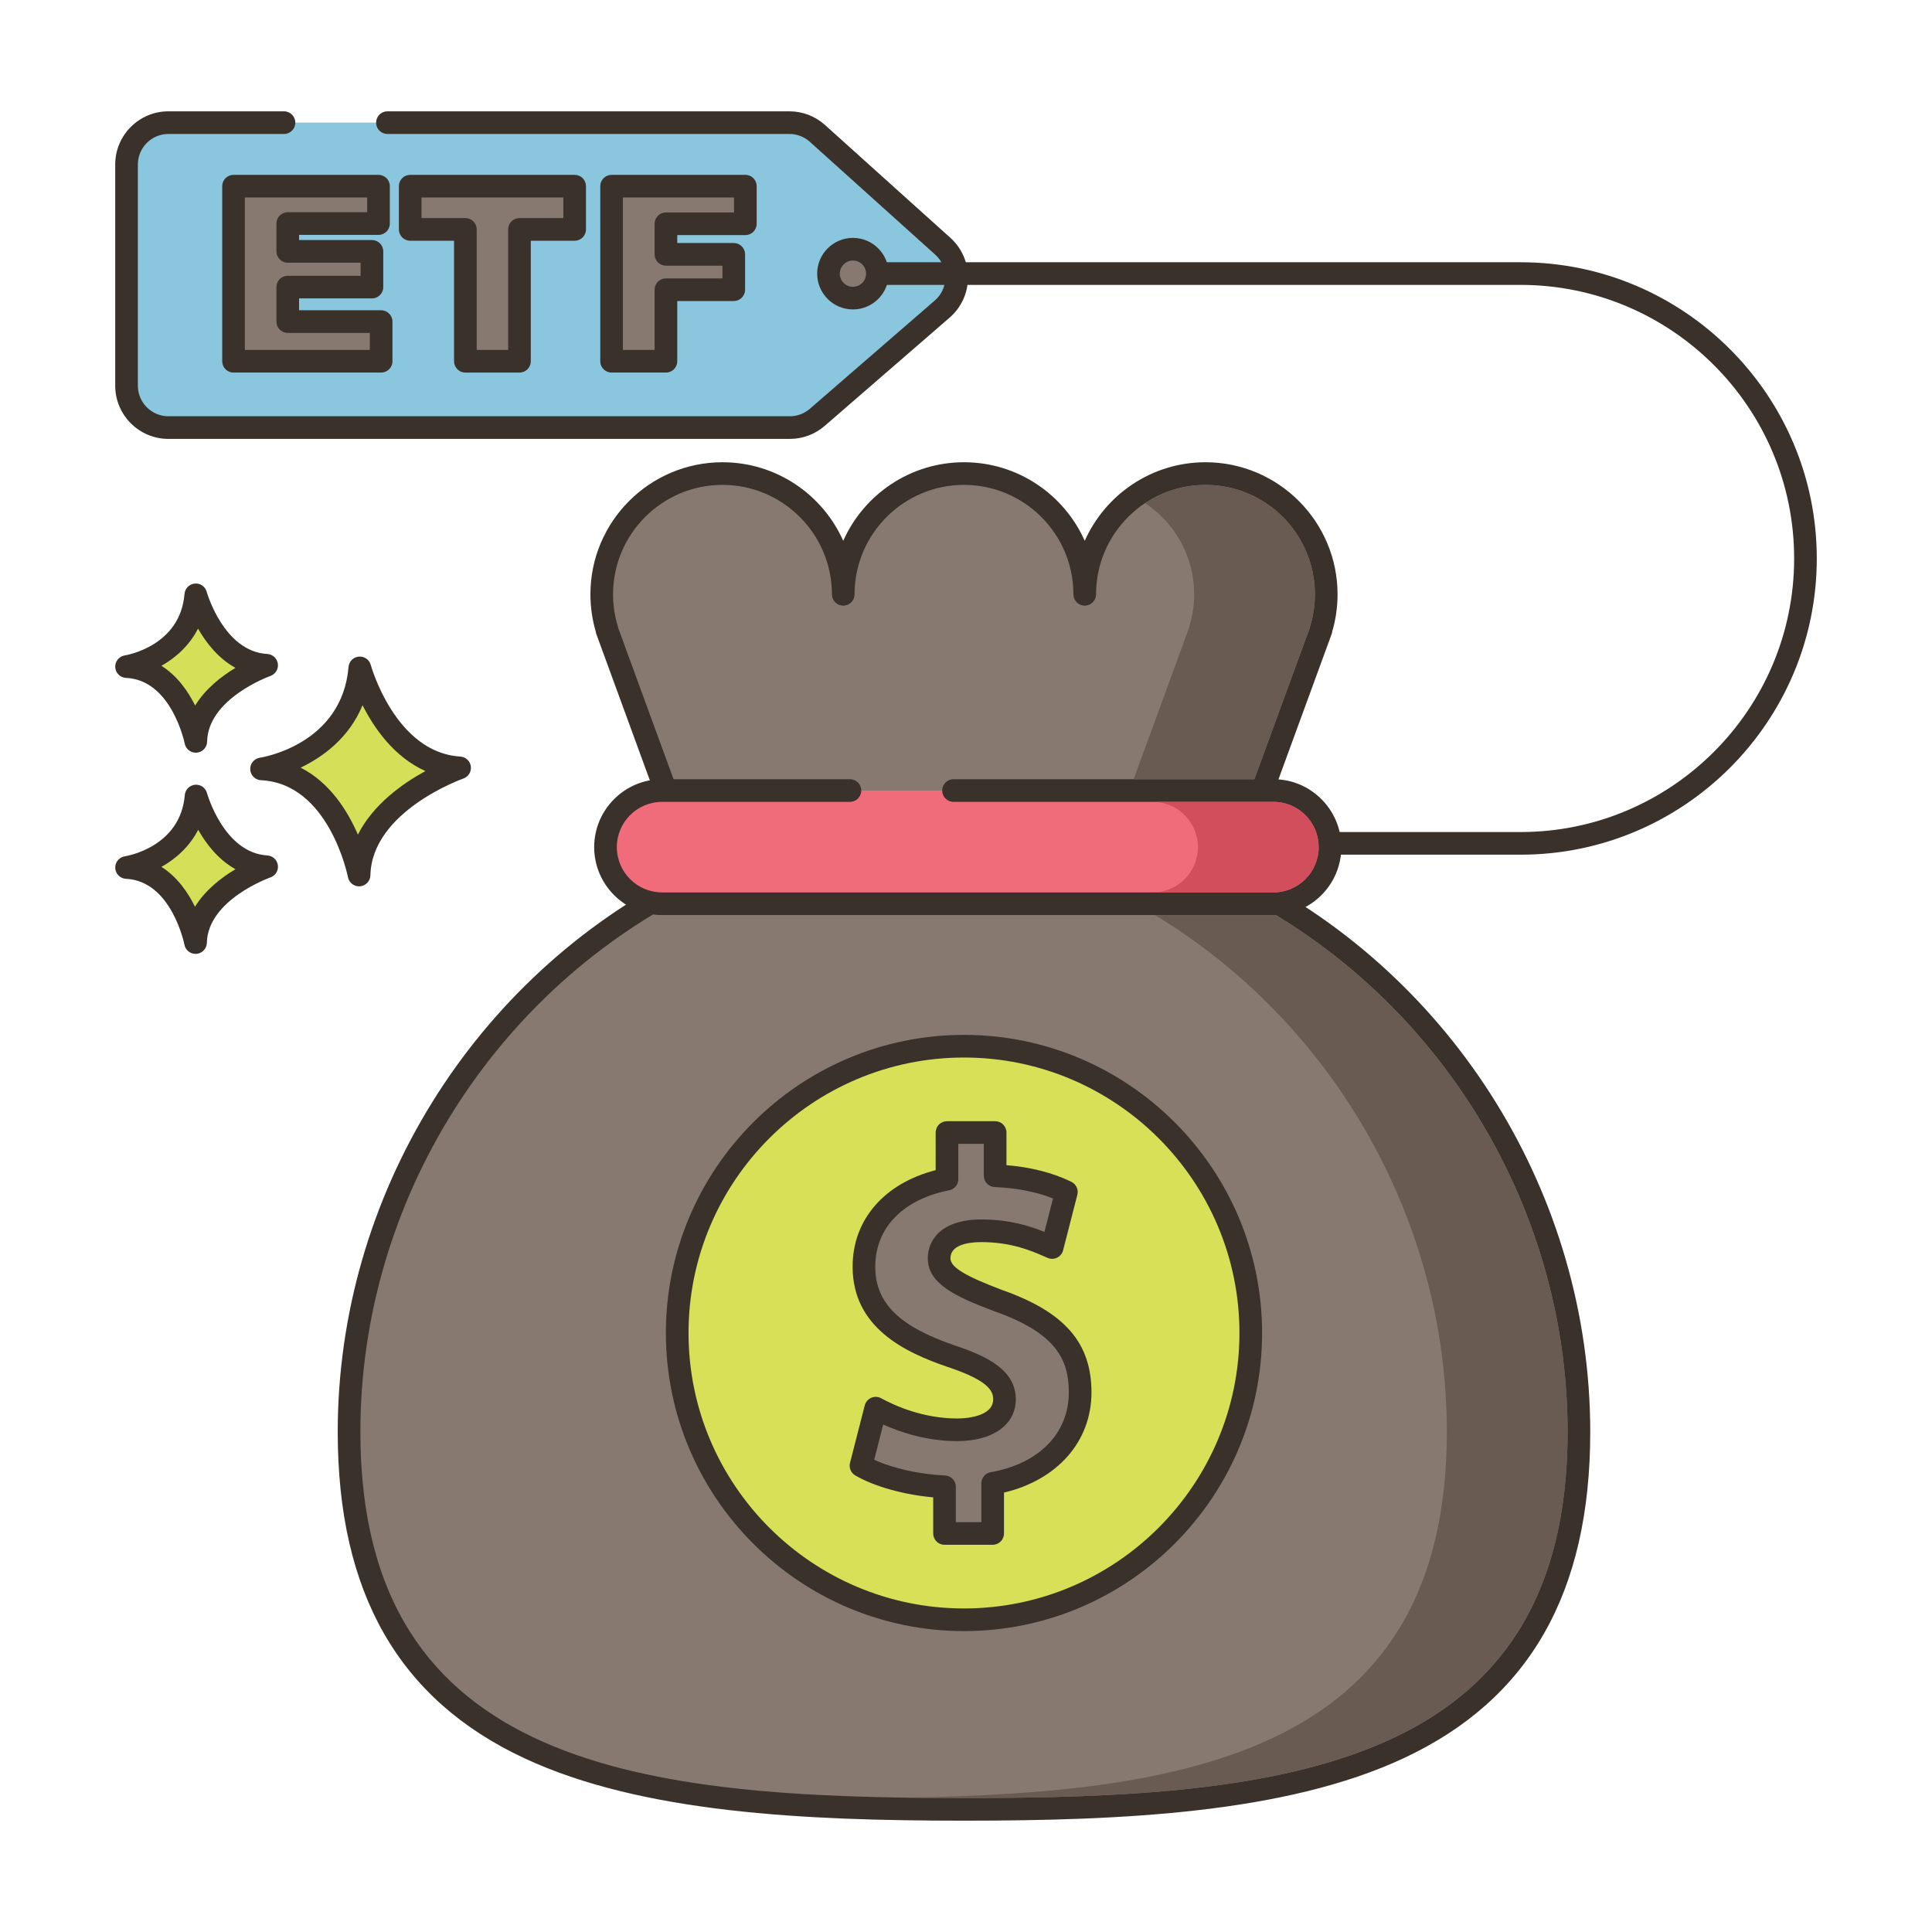 <?xml version="1.0" encoding="utf-8"?>
<!-- Generator: Adobe Illustrator 22.0.1, SVG Export Plug-In . SVG Version: 6.00 Build 0)  -->
<svg version="1.1" id="Layer_1" xmlns="http://www.w3.org/2000/svg" xmlns:xlink="http://www.w3.org/1999/xlink" x="0px" y="0px"
	 viewBox="0 0 256 256" style="enable-background:new 0 0 256 256;" xml:space="preserve">
<style type="text/css">
	.st0{fill:#3A312A;}
	.st1{fill:#8AC6DD;}
	.st2{fill:#F16C7A;}
	.st3{fill:#D7E057;}
	.st4{fill:#87796F;}
	.st5{fill:#FCE8CB;}
	.st6{fill:#DECAAD;}
	.st7{fill:#D6DF58;}
	.st8{fill:#FAE6CA;}
	.st9{fill:#DDC9AC;}
	.st10{fill:#D5DE58;}
	.st11{fill:#ED6E7A;}
	.st12{fill:#8AC5DC;}
	.st13{fill:#6CA8BF;}
	.st14{fill:#695B51;}
	.st15{fill:#F8E4C8;}
	.st16{fill:#EF6D7A;}
	.st17{fill-rule:evenodd;clip-rule:evenodd;fill:#F8E4C8;}
	.st18{fill:#89C4DB;}
	.st19{fill:#F59689;}
	.st20{fill:#D34E5C;}
	.st21{fill:#F7E3C7;}
	.st22{fill:#8AC3DA;}
	.st23{fill-rule:evenodd;clip-rule:evenodd;fill:#F7E3C7;}
	.st24{fill-rule:evenodd;clip-rule:evenodd;fill:#87796F;}
	.st25{fill:#B9C239;}
	.st26{fill:#D4DB56;}
	.st27{fill-rule:evenodd;clip-rule:evenodd;fill:#F16C7A;}
	.st28{fill-rule:evenodd;clip-rule:evenodd;fill:#F6E2C6;}
	.st29{fill:#F6E2C6;}
	.st30{fill-rule:evenodd;clip-rule:evenodd;fill:#FAE6CA;}
	.st31{fill:#B8C136;}
</style>
<g>
	<g>
		<g>
			<path class="st7" d="M47.679,88.498c-0.974,11.564-13.025,13.39-13.025,13.39c10.347,0.487,12.925,14.059,12.925,14.059
				c0.221-9.677,13.321-14.202,13.321-14.202C51.087,101.157,47.679,88.498,47.679,88.498z"/>
		</g>
	</g>
	<g>
		<g>
			<path class="st0" d="M60.99,100.247c-8.604-0.515-11.832-12.024-11.863-12.141c-0.191-0.703-0.862-1.169-1.583-1.102
				c-0.725,0.066-1.298,0.642-1.359,1.367c-0.86,10.215-11.314,11.964-11.754,12.032c-0.763,0.116-1.313,0.791-1.273,1.561
				c0.04,0.771,0.657,1.385,1.427,1.421c9.028,0.426,11.498,12.719,11.522,12.843c0.137,0.712,0.759,1.218,1.472,1.218
				c0.042,0,0.084-0.002,0.126-0.005c0.764-0.064,1.357-0.693,1.375-1.46c0.195-8.51,12.192-12.778,12.313-12.82
				c0.675-0.234,1.092-0.914,0.994-1.622C62.288,100.83,61.704,100.289,60.99,100.247z M47.424,110.593
				c-1.356-3.131-3.708-6.907-7.587-8.876c2.931-1.405,6.409-3.914,8.202-8.273c1.551,3.071,4.199,6.88,8.334,8.723
				C53.366,103.806,49.451,106.571,47.424,110.593z"/>
		</g>
	</g>
	<g>
		<g>
			<path class="st7" d="M25.981,105.479c-0.689,8.179-9.212,9.47-9.212,9.47c7.318,0.344,9.142,9.944,9.142,9.944
				c0.156-6.844,9.422-10.045,9.422-10.045C28.391,114.433,25.981,105.479,25.981,105.479z"/>
		</g>
	</g>
	<g>
		<g>
			<path class="st0" d="M35.422,113.351c-5.766-0.345-7.972-8.186-7.994-8.265c-0.19-0.702-0.854-1.171-1.582-1.102
				c-0.726,0.065-1.299,0.643-1.36,1.368c-0.579,6.871-7.646,8.066-7.942,8.113c-0.763,0.116-1.313,0.791-1.273,1.561
				c0.04,0.771,0.657,1.385,1.427,1.421c6.036,0.284,7.724,8.645,7.739,8.727c0.135,0.712,0.759,1.22,1.472,1.22
				c0.042,0,0.083-0.002,0.125-0.005c0.765-0.063,1.358-0.693,1.376-1.461c0.13-5.709,8.332-8.634,8.413-8.662
				c0.677-0.234,1.094-0.913,0.996-1.622C36.721,113.935,36.137,113.393,35.422,113.351z M25.837,120.146
				c-0.924-1.886-2.34-3.947-4.447-5.279c1.856-1.041,3.697-2.63,4.871-4.917c1.057,1.874,2.654,3.955,4.941,5.224
				C29.353,116.273,27.213,117.913,25.837,120.146z"/>
		</g>
	</g>
	<g>
		<g>
			<path class="st7" d="M25.943,78.821c-0.657,8.182-9.175,9.507-9.175,9.507c7.319,0.316,9.181,9.908,9.181,9.908
				c0.129-6.845,9.383-10.082,9.383-10.082C28.388,87.766,25.943,78.821,25.943,78.821z"/>
		</g>
	</g>
	<g>
		<g>
			<path class="st0" d="M35.415,86.656c-5.747-0.321-7.988-8.098-8.026-8.232c-0.192-0.701-0.855-1.177-1.587-1.096
				c-0.725,0.067-1.297,0.646-1.355,1.373c-0.552,6.873-7.615,8.097-7.911,8.145c-0.762,0.119-1.31,0.796-1.267,1.565
				c0.043,0.771,0.663,1.383,1.433,1.416c6.036,0.26,7.757,8.613,7.773,8.695c0.138,0.71,0.76,1.214,1.471,1.214
				c0.043,0,0.087-0.002,0.131-0.006c0.765-0.066,1.356-0.698,1.37-1.466c0.108-5.709,8.298-8.666,8.378-8.694
				c0.676-0.236,1.09-0.917,0.99-1.626C36.716,87.236,36.129,86.696,35.415,86.656z M25.857,93.489
				c-0.932-1.883-2.355-3.938-4.468-5.263c1.851-1.049,3.687-2.645,4.851-4.936c1.064,1.87,2.669,3.944,4.962,5.204
				C29.357,89.604,27.224,91.251,25.857,93.489z"/>
		</g>
	</g>
	<g>
		<g>
			<path class="st4" d="M163.047,116.28l11.997-32.792h-0.026c0.464-1.498,0.714-3.088,0.714-4.738c0-8.836-7.164-16-16-16
				s-16,7.164-16,16c0-8.836-7.164-16-16-16s-16,7.164-16,16c0-8.836-7.163-16-16-16c-8.836,0-16,7.164-16,16
				c0,1.65,0.251,3.241,0.714,4.738h-0.026l11.997,32.792c-27.316,13.157-46.168,41.103-46.168,73.453
				c0,45.001,36.481,50.018,81.482,50.018c45.002,0,81.482-5.016,81.482-50.018C209.215,157.383,190.364,129.437,163.047,116.28z"/>
		</g>
	</g>
	<g>
		<g>
			<path class="st0" d="M164.919,115.529l11.534-31.525c0.041-0.111,0.067-0.226,0.079-0.341c0.465-1.591,0.701-3.242,0.701-4.913
				c0-9.649-7.851-17.5-17.5-17.5c-7.128,0-13.274,4.284-16,10.412c-2.726-6.128-8.872-10.412-16-10.412s-13.274,4.284-16,10.412
				c-2.726-6.128-8.872-10.412-16-10.412c-9.649,0-17.5,7.851-17.5,17.5c0,1.667,0.235,3.315,0.698,4.905
				c0.013,0.117,0.04,0.234,0.082,0.349l11.533,31.525c-27.864,13.997-45.795,42.972-45.795,74.203
				c0,21.335,8.09,35.48,24.731,43.244c15.586,7.271,37.208,8.273,58.251,8.273c21.044,0,42.665-1.002,58.251-8.273
				c16.642-7.764,24.731-21.909,24.731-43.244C210.715,158.502,192.784,129.526,164.919,115.529z M127.733,238.25
				c-42.149,0-79.982-3.711-79.982-48.518c0-30.54,17.789-58.842,45.318-72.101c0.695-0.335,1.023-1.143,0.758-1.867L81.925,83.231
				c-0.011-0.063-0.026-0.125-0.045-0.187c-0.429-1.387-0.647-2.832-0.647-4.295c0-7.995,6.505-14.5,14.5-14.5s14.5,6.505,14.5,14.5
				c0,0.828,0.671,1.5,1.5,1.5s1.5-0.672,1.5-1.5c0-7.995,6.505-14.5,14.5-14.5s14.5,6.505,14.5,14.5c0,0.828,0.671,1.5,1.5,1.5
				s1.5-0.672,1.5-1.5c0-7.995,6.505-14.5,14.5-14.5s14.5,6.505,14.5,14.5c0,1.464-0.218,2.908-0.647,4.294
				c-0.019,0.062-0.034,0.124-0.044,0.187l-11.903,32.534c-0.265,0.725,0.063,1.532,0.758,1.867
				c27.53,13.259,45.319,41.561,45.319,72.101C207.715,234.539,169.882,238.25,127.733,238.25z"/>
		</g>
	</g>
	<g>
		<g>
			<circle class="st3" cx="127.733" cy="176.628" r="38"/>
		</g>
	</g>
	<g>
		<g>
			<path class="st0" d="M127.733,137.128c-21.78,0-39.5,17.72-39.5,39.5s17.72,39.5,39.5,39.5s39.5-17.72,39.5-39.5
				S149.513,137.128,127.733,137.128z M127.733,213.128c-20.126,0-36.5-16.374-36.5-36.5s16.374-36.5,36.5-36.5
				s36.5,16.374,36.5,36.5S147.859,213.128,127.733,213.128z"/>
		</g>
	</g>
	<g>
		<g>
			<path class="st4" d="M132.251,172.331c-5.534-2.083-7.814-3.45-7.814-5.599c0-1.822,1.367-3.646,5.6-3.646
				c4.687,0,7.683,1.497,9.375,2.214l1.888-7.357c-2.149-1.042-5.079-1.955-9.441-2.149v-5.73h-6.381v6.185
				c-6.967,1.367-11.003,5.86-11.003,11.59c0,6.316,4.753,9.572,11.719,11.915c4.818,1.628,6.902,3.191,6.902,5.664
				c0,2.605-2.54,4.037-6.25,4.037c-4.232,0-8.073-1.367-10.808-2.864l-1.953,7.617c2.474,1.432,6.706,2.604,11.068,2.8v6.185h6.381
				v-6.641c7.488-1.301,11.59-6.25,11.59-12.045C143.124,178.646,139.998,175.065,132.251,172.331z"/>
		</g>
	</g>
	<g>
		<g>
			<path class="st0" d="M132.779,170.926c-4.923-1.852-6.842-3.028-6.842-4.194c0-1.867,2.569-2.146,4.1-2.146
				c3.965,0,6.576,1.135,8.303,1.885l0.487,0.21c0.401,0.172,0.859,0.157,1.25-0.036c0.392-0.194,0.679-0.549,0.788-0.972
				l1.888-7.356c0.178-0.691-0.156-1.411-0.798-1.723c-2.476-1.201-5.299-1.926-8.595-2.205v-4.324c0-0.828-0.671-1.5-1.5-1.5
				h-6.381c-0.829,0-1.5,0.672-1.5,1.5v4.986c-6.821,1.758-11.003,6.57-11.003,12.788c0,8.023,6.81,11.342,12.74,13.336
				c5.169,1.747,5.882,3.071,5.882,4.243c0,2.416-3.957,2.538-4.751,2.538c-4.515,0-8.259-1.68-10.089-2.681
				c-0.406-0.222-0.893-0.244-1.317-0.06c-0.425,0.185-0.741,0.555-0.856,1.003l-1.953,7.616c-0.167,0.651,0.12,1.334,0.702,1.671
				c2.546,1.475,6.401,2.548,10.32,2.903v4.784c0,0.828,0.671,1.5,1.5,1.5h6.38c0.829,0,1.5-0.672,1.5-1.5v-5.419
				c7.084-1.679,11.59-6.779,11.59-13.268C144.623,177.918,141.073,173.854,132.779,170.926z M131.277,195.073
				c-0.719,0.124-1.243,0.748-1.243,1.478v5.142h-3.38v-4.686c0-0.803-0.631-1.463-1.433-1.498
				c-3.389-0.152-6.927-0.949-9.386-2.085l1.196-4.666c2.325,1.047,5.794,2.197,9.816,2.197c4.708,0,7.751-2.174,7.751-5.538
				c0-3.875-3.807-5.695-7.924-7.086c-7.499-2.521-10.698-5.659-10.698-10.493c0-5.132,3.661-8.914,9.792-10.118
				c0.704-0.138,1.211-0.755,1.211-1.472v-4.685h3.381v4.23c0,0.803,0.631,1.463,1.433,1.498c2.988,0.134,5.533,0.629,7.739,1.509
				l-1.138,4.434c-1.878-0.761-4.613-1.649-8.357-1.649c-5.235,0-7.1,2.658-7.1,5.146c0,3.425,3.808,5.13,8.814,7.013
				c8.194,2.894,9.872,6.395,9.872,10.762C141.623,189.915,137.659,193.964,131.277,195.073z"/>
		</g>
	</g>
	<g>
		<g>
			<path class="st2" d="M168.733,104.75h-42.388h-13.723H87.733c-4.142,0-7.5,3.358-7.5,7.5s3.358,7.5,7.5,7.5h81
				c4.142,0,7.5-3.358,7.5-7.5S172.875,104.75,168.733,104.75z"/>
		</g>
	</g>
	<g>
		<g>
			<path class="st0" d="M168.733,103.25h-42.388c-0.829,0-1.5,0.672-1.5,1.5s0.671,1.5,1.5,1.5h42.388c3.309,0,6,2.691,6,6
				s-2.691,6-6,6h-81c-3.309,0-6-2.691-6-6s2.691-6,6-6h24.889c0.829,0,1.5-0.672,1.5-1.5s-0.671-1.5-1.5-1.5H87.733
				c-4.962,0-9,4.037-9,9s4.038,9,9,9h81c4.962,0,9-4.037,9-9S173.695,103.25,168.733,103.25z"/>
		</g>
	</g>
	<g>
		<g>
			<path class="st1" d="M124.93,32.631l-16.618-14.956c-1.019-0.917-2.341-1.425-3.712-1.425H51.335H37.632H22.317
				c-3.065,0-5.55,2.485-5.55,5.55v29.307c0,3.065,2.485,5.55,5.55,5.55h82.342c1.335,0,2.626-0.481,3.635-1.356l16.559-14.351
				C127.374,38.764,127.41,34.863,124.93,32.631z"/>
		</g>
	</g>
	<g>
		<g>
			<path class="st0" d="M125.934,31.516L109.315,16.56c-1.297-1.167-2.972-1.81-4.716-1.81H51.335c-0.829,0-1.5,0.672-1.5,1.5
				s0.671,1.5,1.5,1.5H104.6c1.002,0,1.964,0.369,2.709,1.04l16.618,14.956c0.863,0.776,1.352,1.888,1.34,3.048
				c-0.011,1.161-0.52,2.262-1.397,3.021l-16.559,14.352c-0.736,0.638-1.678,0.989-2.652,0.989H22.317
				c-2.233,0-4.05-1.816-4.05-4.05V21.8c0-2.233,1.817-4.05,4.05-4.05h15.314c0.829,0,1.5-0.672,1.5-1.5s-0.671-1.5-1.5-1.5H22.317
				c-3.887,0-7.05,3.162-7.05,7.05v29.307c0,3.888,3.163,7.05,7.05,7.05h82.342c1.697,0,3.336-0.611,4.617-1.722l16.558-14.352
				c1.527-1.322,2.414-3.24,2.433-5.26C128.286,34.802,127.436,32.868,125.934,31.516z"/>
		</g>
	</g>
	<g>
		<g>
			<polygon class="st4" points="38.128,42.613 38.128,38.04 49.284,38.04 49.284,33.308 38.128,33.308 38.128,29.622 50.154,29.622 
				50.154,24.669 30.944,24.669 30.944,47.867 50.503,47.867 50.503,42.613 			"/>
		</g>
	</g>
	<g>
		<g>
			<path class="st0" d="M50.502,41.113H39.628V39.54h9.656c0.829,0,1.5-0.672,1.5-1.5v-4.731c0-0.828-0.671-1.5-1.5-1.5h-9.656
				v-0.687h10.526c0.829,0,1.5-0.672,1.5-1.5v-4.953c0-0.828-0.671-1.5-1.5-1.5h-19.21c-0.829,0-1.5,0.672-1.5,1.5v23.198
				c0,0.828,0.671,1.5,1.5,1.5h19.558c0.829,0,1.5-0.672,1.5-1.5v-5.254C52.002,41.785,51.331,41.113,50.502,41.113z M49.002,46.367
				H32.444V26.169h16.21v1.953H38.128c-0.829,0-1.5,0.672-1.5,1.5v3.687c0,0.828,0.671,1.5,1.5,1.5h9.656v1.731h-9.656
				c-0.829,0-1.5,0.672-1.5,1.5v4.573c0,0.828,0.671,1.5,1.5,1.5h10.874V46.367z"/>
		</g>
	</g>
	<g>
		<g>
			<polygon class="st4" points="54.354,24.669 54.354,30.397 61.665,30.397 61.665,47.867 68.833,47.867 68.833,30.397 
				76.144,30.397 76.144,24.669 			"/>
		</g>
	</g>
	<g>
		<g>
			<path class="st0" d="M76.144,23.169h-21.79c-0.829,0-1.5,0.672-1.5,1.5v5.729c0,0.828,0.671,1.5,1.5,1.5h5.811v15.97
				c0,0.828,0.671,1.5,1.5,1.5h7.168c0.829,0,1.5-0.672,1.5-1.5v-15.97h5.811c0.829,0,1.5-0.672,1.5-1.5v-5.729
				C77.644,23.841,76.972,23.169,76.144,23.169z M74.644,28.897h-5.811c-0.829,0-1.5,0.672-1.5,1.5v15.97h-4.168v-15.97
				c0-0.828-0.671-1.5-1.5-1.5h-5.811v-2.729h18.79V28.897z"/>
		</g>
	</g>
	<g>
		<g>
			<polygon class="st4" points="98.762,29.654 98.762,24.669 81.039,24.669 81.039,47.867 88.239,47.867 88.239,38.388 
				97.227,38.388 97.227,33.705 88.239,33.705 88.239,29.654 			"/>
		</g>
	</g>
	<g>
		<g>
			<path class="st0" d="M98.762,23.169H81.039c-0.829,0-1.5,0.672-1.5,1.5v23.198c0,0.828,0.671,1.5,1.5,1.5h7.2
				c0.829,0,1.5-0.672,1.5-1.5v-7.979h7.488c0.829,0,1.5-0.672,1.5-1.5v-4.685c0-0.828-0.671-1.5-1.5-1.5h-7.488v-1.051h9.023
				c0.829,0,1.5-0.672,1.5-1.5v-4.984C100.262,23.841,99.591,23.169,98.762,23.169z M97.262,28.153h-9.023
				c-0.829,0-1.5,0.672-1.5,1.5v4.051c0,0.828,0.671,1.5,1.5,1.5h7.488v1.685h-7.488c-0.829,0-1.5,0.672-1.5,1.5v7.979h-4.2V26.169
				h14.723V28.153z"/>
		</g>
	</g>
	<g>
		<g>
			<circle class="st4" cx="113.019" cy="36.263" r="3.24"/>
		</g>
	</g>
	<g>
		<g>
			<path class="st0" d="M113.019,31.522c-2.614,0-4.74,2.126-4.74,4.74s2.126,4.74,4.74,4.74s4.74-2.126,4.74-4.74
				S115.632,31.522,113.019,31.522z M113.019,38.003c-0.959,0-1.74-0.78-1.74-1.74s0.781-1.74,1.74-1.74s1.74,0.78,1.74,1.74
				S113.978,38.003,113.019,38.003z"/>
		</g>
	</g>
	<g>
		<g>
			<path class="st0" d="M201.483,34.75h-84.25c-0.829,0-1.5,0.672-1.5,1.5s0.671,1.5,1.5,1.5h84.25
				c19.988,0,36.25,16.262,36.25,36.25s-16.262,36.25-36.25,36.25h-25.25c-0.829,0-1.5,0.672-1.5,1.5s0.671,1.5,1.5,1.5h25.25
				c21.643,0,39.25-17.607,39.25-39.25S223.125,34.75,201.483,34.75z"/>
		</g>
	</g>
	<g>
		<g>
			<path class="st14" d="M159.733,64.25c-2.96,0-5.71,0.89-8,2.42c3.92,2.59,6.5,7.04,6.5,12.08c0,1.46-0.22,2.91-0.65,4.29
				c-0.02,0.07-0.03,0.13-0.04,0.19l-7.33,20.02h16l7.33-20.02c0.01-0.06,0.02-0.12,0.04-0.19c0.43-1.38,0.65-2.83,0.65-4.29
				C174.233,70.75,167.733,64.25,159.733,64.25z"/>
		</g>
	</g>
	<g>
		<g>
			<path class="st14" d="M169.023,121.24c-0.1,0-0.19,0.01-0.29,0.01h-15.69c23.71,14.36,38.67,40.48,38.67,68.48
				c0,41.96-33.16,47.88-71.98,48.47c2.65,0.03,5.31,0.05,8,0.05c42.15,0,79.98-3.71,79.98-48.52
				C207.713,161.72,192.743,135.6,169.023,121.24z"/>
		</g>
	</g>
	<g>
		<g>
			<path class="st20" d="M168.733,106.25h-16c3.31,0,6,2.69,6,6s-2.69,6-6,6h16c3.31,0,6-2.69,6-6S172.043,106.25,168.733,106.25z"
				/>
		</g>
	</g>
</g>
</svg>
